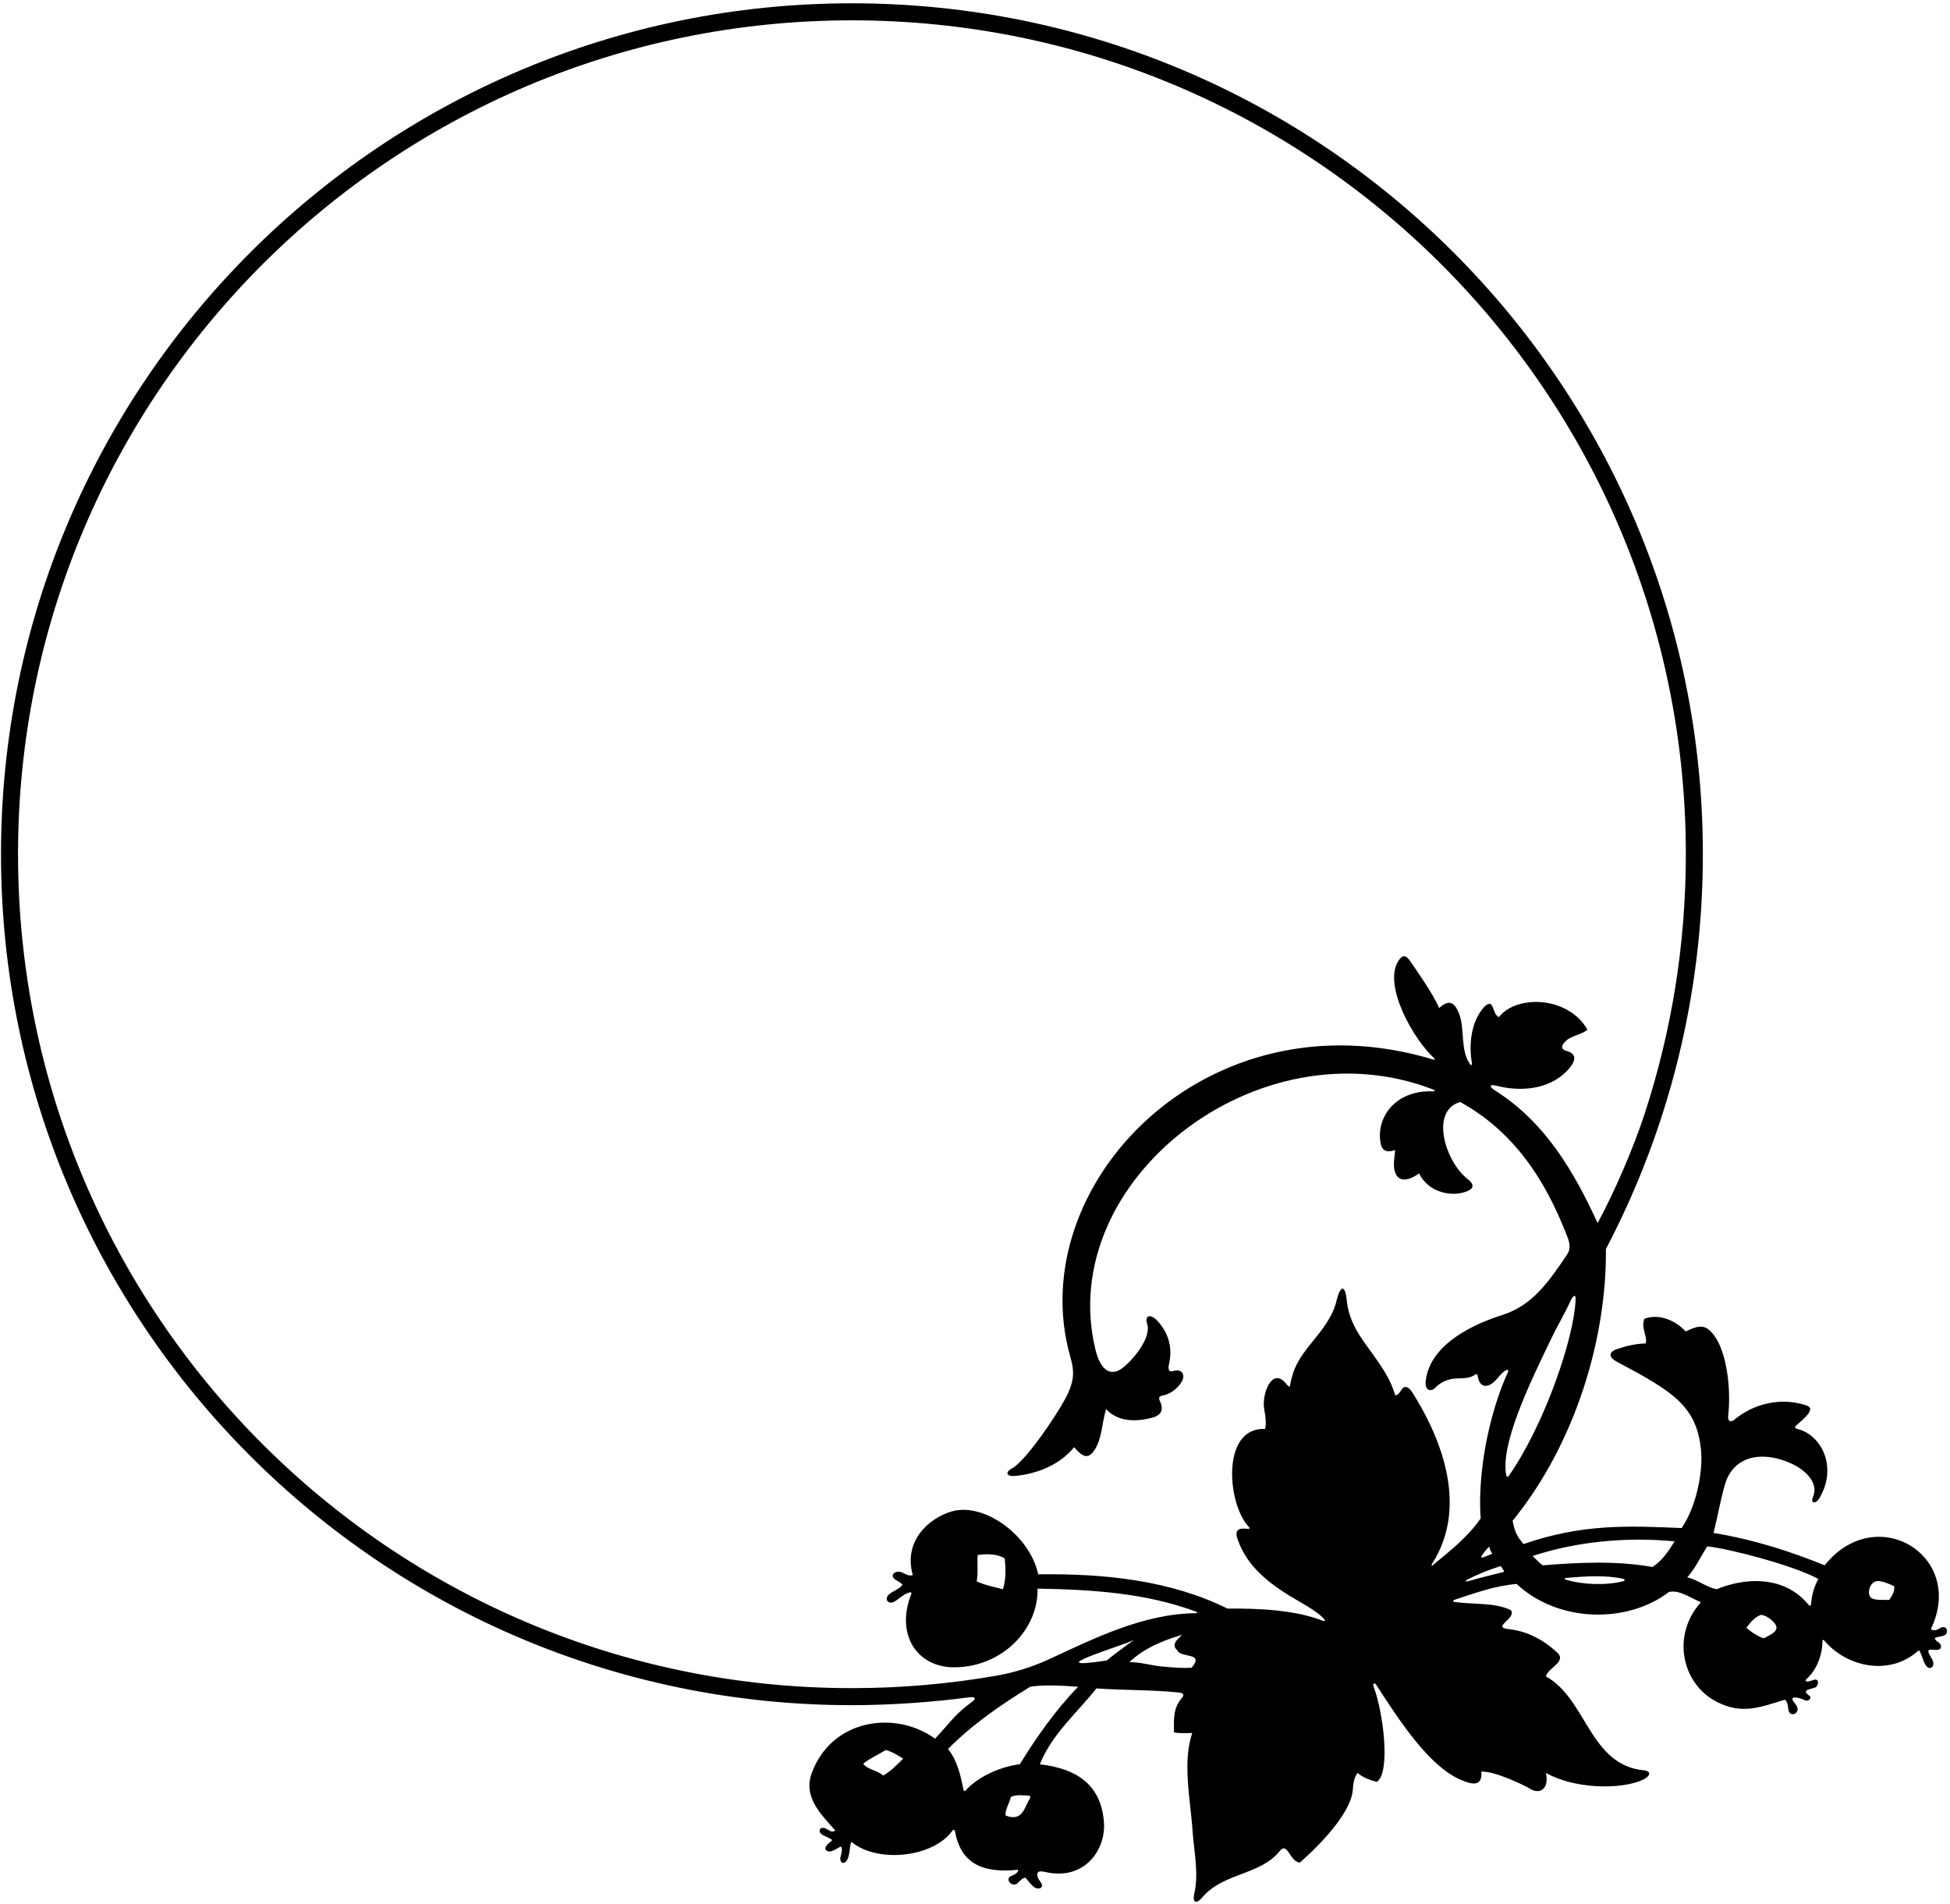 <?xml version="1.0" encoding="UTF-8"?>
<svg xmlns="http://www.w3.org/2000/svg" xmlns:xlink="http://www.w3.org/1999/xlink" width="508pt" height="496pt" viewBox="0 0 508 496" version="1.1">
<g id="surface1">
<path style=" stroke:none;fill-rule:nonzero;fill:rgb(0%,0%,0%);fill-opacity:1;" d="M 505.664 424.008 C 504.922 424.375 504.113 425.102 503 424.426 C 512.238 405.242 488.691 391.023 475.352 407.785 C 467.25 404.48 457.43 401.16 446.406 399.348 C 447.406 395.336 448.203 390.766 449.348 386.801 C 451.441 379.52 458.438 377.934 465.727 380.859 C 470.723 382.867 473.797 386.512 472.328 389.922 C 471.52 391.801 473.066 391.793 473.918 390.387 C 478.898 382.164 474.402 373.531 468 372.203 C 467.738 372.148 467.531 371.734 467.742 371.539 C 469.531 369.859 473.227 367.129 470.762 366.184 C 464.047 363.863 456.855 365.664 451.922 369.766 C 450.934 370.59 450.008 370.441 450.223 368.664 C 451.008 362.07 449.941 350.398 445.191 346.422 C 443.211 344.727 440.945 346.074 439.125 346.855 C 436.613 344.082 432.277 342.09 428.379 343.562 C 427.426 345.902 429.246 348.156 428.727 349.977 C 426.039 350.047 423.59 350.637 421.223 351.461 C 418.934 352.262 419.09 353.621 421.23 354.754 C 435.805 362.492 442.102 366.281 443.156 377.984 C 443.621 383.129 442.113 392.207 438.086 398.078 C 424.273 397.469 412.148 396.945 396.918 402.238 C 395.445 400.59 394.605 399.246 394.059 396.172 C 410.484 375.965 418.582 348.535 418.359 325.395 C 434.488 294.656 443.617 259.66 443.617 222.535 C 443.617 100.109 344.367 0.859 221.938 0.859 C 99.512 0.859 0.262 100.109 0.262 222.535 C 0.262 344.965 99.512 444.215 221.938 444.215 C 231.973 444.215 242.848 443.449 252.523 442.16 C 254.18 441.938 254.469 442.566 252.938 443.547 C 248.43 446.941 247.344 448.973 243.598 452.938 C 233.156 445.426 216.879 447.891 211.617 461.52 C 208.93 468.105 214.047 472.785 217.598 476.859 C 216.707 477.582 215.961 476.734 215.078 476.332 C 213.672 475.691 212.82 477.09 214.262 477.984 C 215.043 478.465 216.172 478.777 216.816 479.371 C 216.43 479.805 215.93 480.109 215.57 480.488 C 214.262 481.879 215.555 482.617 216.762 482.215 C 217.559 481.953 218.344 481.332 219.07 481.02 C 219.547 481.781 219.238 482.672 219.008 483.555 C 218.57 485.215 219.824 485.941 220.645 484.621 C 221.426 483.359 221.27 481.215 221.758 479.805 C 228.828 485.582 243.301 483.75 248.113 476.898 C 248.297 476.633 248.711 476.648 248.758 476.922 C 250.227 485.293 255.723 488.109 265.266 487.086 C 265.18 488.039 264.141 488.387 263.359 488.734 C 261.656 489.586 263.781 491.871 265.148 490.531 C 265.723 489.969 266.305 489.254 267.172 489.168 C 267.723 489.773 268.414 490.797 269.266 491.508 C 270.391 492.449 272.141 491.906 271.184 490.445 C 270.836 489.918 270.398 489.371 270.293 488.906 C 269.945 487.27 271.016 487.391 272.488 487.711 C 282.648 489.934 288.164 481.758 287.59 474.641 C 286.852 465.41 281.133 460.805 270.898 459.613 C 273.934 451.898 280.605 446.18 285.633 439.852 C 293.574 440.367 299.676 440.199 306.867 440.891 C 308.301 440.957 308.723 441.551 307.734 442.539 C 305.566 445.141 305.828 448.086 305.828 451.293 C 307.301 451.641 309.297 451.465 310.594 451.465 C 308.082 458.832 309.988 468.281 310.594 475.82 C 310.906 481.742 312.41 487.734 311.133 493.293 C 310.582 495.699 311.641 496.141 313.215 494.285 C 318.699 487.836 328.219 488.535 333.301 482.32 C 335.469 479.469 336.074 485.266 338.676 485.18 C 346.27 478.457 351.914 471.387 352.414 466.426 C 352.57 464.879 352.531 463.473 353.668 461.867 C 355.145 463.164 356.875 463.688 358.695 464.207 C 362.371 461.602 360.316 445.875 357.836 439.344 C 357.535 438.562 358.086 438.23 358.562 438.965 C 364.344 447.918 372.18 460.035 380.426 463.609 C 383.301 464.855 386.23 465.672 385.91 461.52 C 389.551 461.344 397.723 465.41 398.414 465.879 C 401.066 467.668 403.691 466.055 402.723 461.867 C 411.723 466.809 424.93 465.852 428.855 463.145 C 429.672 462.578 430.355 461.398 428.148 461.172 C 414.047 459.727 413.336 442.543 402.723 436.73 C 403.242 434.477 408.258 432.918 405.672 430.492 C 402.203 427.285 397.957 424.945 393.191 424.426 C 388.281 423.945 395.098 421.738 393.625 419.484 C 389.469 417.43 384.191 418.043 378.965 417.336 C 378.566 417.281 378.469 416.914 378.816 416.801 C 384.094 415.059 389.328 413.125 395.098 412.637 C 406.172 422.941 424.172 422.875 434.793 414.719 C 437.48 414.109 440.426 416.277 443.113 417.406 C 435.32 426.023 438.133 438.812 447.395 443.426 C 453.938 446.684 458.555 444.746 464.953 442.797 C 465.766 443.293 465.73 444.562 465.93 445.523 C 466.305 447.359 468.594 446.512 468.266 445 C 468.148 444.477 467.848 443.961 467.465 443.578 C 465.727 441.551 468.688 442.145 470.328 442.973 C 471.105 443.32 472.156 442.312 471.367 441.758 C 469.141 440.16 471.547 440.176 472.945 439.574 C 473.762 439.223 473.977 437.309 472.734 437.578 C 472.238 437.684 471.633 437.938 471.066 438.043 C 470.668 438.117 469.977 437.957 470.684 437.359 C 473.234 435.031 474.805 431.141 474.77 427.414 C 474.77 427.199 475.047 427.145 475.203 427.332 C 481.215 434.488 492.551 436.691 499.883 429.887 C 500.586 430.738 500.91 432.422 501.504 433.523 C 502.488 435.371 504.066 434.43 503.57 432.793 C 503.41 432.277 503.109 431.801 502.828 431.359 C 501.582 429.25 503.066 429.809 504.32 429.828 C 506.133 429.855 505.887 428.406 504.98 427.82 C 504.594 427.574 504.172 427.285 504.039 426.766 C 504.68 426.371 505.656 426.367 506.395 426.09 C 507.906 425.523 507.156 423.266 505.664 424.008 Z M 230.078 462.559 C 228.52 461.086 226.004 461.086 224.879 459.438 C 226.785 457.965 228.691 457.184 230.773 455.887 C 232.594 456.406 233.719 457.184 235.277 458.141 C 233.633 459.785 232.156 461.344 230.078 462.559 Z M 268.344 468.426 C 266.859 470.836 266.387 474.695 261.973 472.961 C 261.715 471.746 263.012 469.578 263.359 468.105 C 264.965 467.418 266.363 467.742 268.098 467.77 C 268.332 467.773 268.488 468.188 268.344 468.426 Z M 265.699 459.59 C 260.59 460.262 254.91 462.734 251.484 466.5 C 251.367 466.629 251.074 466.582 251.043 466.426 C 250.262 462.645 249.477 458.789 246.98 455.625 C 253.305 449.211 260.758 444.098 268.387 439.418 C 272.461 438.727 278.34 439.266 280.867 439.418 C 275.059 445.398 269.859 452.742 265.699 459.59 Z M 295.426 427.199 C 292.742 429.191 290.836 430.492 288.32 432.57 C 269.602 435.43 292.742 428.672 295.426 427.199 Z M 310.422 434.477 C 308.254 434.566 306 434.477 303.746 434.219 C 300.195 434.043 297.594 433.004 294.215 433.004 C 298.027 429.363 302.969 427.371 307.906 425.898 C 307.734 426.418 304.613 428.152 306.695 429.887 C 307.473 432.051 313.973 430.316 310.422 434.477 Z M 373.375 407.664 C 372.992 407.988 372.797 407.82 373.066 407.398 C 383.305 391.473 374.137 372.512 367.883 362.668 C 366.867 361.145 365.852 360.891 365.109 362.023 C 364.762 362.629 364.156 363.496 363.465 363.496 C 361.914 357.93 357.887 353.359 354.812 348.816 C 352.785 345.82 351.227 342.582 350.871 338.969 C 350.445 334.672 349.27 334.66 348.242 338.629 C 347.328 342.762 344.641 346.18 341.938 349.496 C 338.258 354.004 336.914 356.301 335.988 361.242 C 335.508 361.121 335.211 360.648 334.859 360.242 C 331.312 356.156 328.594 363.266 329.363 367.242 C 329.699 368.969 329.934 370.965 329.574 372.25 C 318.023 371.77 319.684 391.973 325.41 397.863 C 325.609 398.066 325.484 398.328 325.238 398.297 C 322.602 397.934 321.609 398.613 322.383 400.887 C 324.527 407.18 329.098 411.238 334.332 414.688 C 338.152 417.203 343.176 419.555 345.086 421.957 C 345.258 422.172 344.992 422.379 344.723 422.27 C 337.672 419.445 328.043 418.969 319.781 419.051 C 304.875 411.684 287.816 409.895 270.465 410.125 C 268.246 399.852 256.27 391.324 247.953 393.738 C 241.969 395.477 235.285 401.438 237.793 410.297 C 236.965 410.711 236.059 410.121 235.074 409.672 C 233.367 408.902 231.676 410.281 233.094 411.398 C 233.73 411.902 234.656 412.191 235.105 412.812 C 234.578 413.703 233.273 414.254 232.25 414.871 C 229.883 416.293 231.305 418.207 233.004 417.23 C 234.387 416.434 235.441 415.172 237.098 414.801 C 237.266 414.766 237.504 414.988 237.449 415.125 C 233.137 425.902 238.992 434.527 248.883 434.352 C 261.43 434.129 270.535 424.211 270.293 413.852 C 284.832 414.105 298.629 415.02 311.684 419.887 C 312.016 420.012 311.957 420.258 311.598 420.258 C 297.855 420.352 284.969 426.855 273.285 432.254 C 268.766 434.34 264.047 435.746 259.738 436.504 C 247.465 438.656 234.832 439.777 221.938 439.777 C 101.961 439.777 4.699 342.516 4.699 222.535 C 4.699 102.559 101.961 5.297 221.938 5.297 C 341.918 5.297 439.184 102.559 439.184 222.535 C 439.184 246.176 435.406 268.934 428.422 290.238 C 425.434 299.371 420.434 310.828 416.203 318.621 C 410.109 305.41 402.719 292.457 389.453 284.062 C 387.867 283.059 387.973 282.359 389.867 282.852 C 395.258 284.254 403.211 284.301 408.371 278.82 C 410.5 276.559 410.938 274.57 408.215 273.82 C 406.602 273.379 406.699 272.586 407.508 271.617 C 409.121 269.688 411.738 269.762 413.559 268.246 C 408.465 259.367 394.961 259.16 390.504 264.953 C 388.598 264.258 389.383 259.836 386.777 262.18 C 383.211 265.988 382.602 271.996 383.461 277.016 C 383.52 277.359 383.262 277.617 383.09 277.395 C 380.227 273.688 381.781 267.727 379.938 263.629 C 378.559 260.562 377.031 260.699 374.902 262.613 C 373.57 259.133 368.086 251.465 367.465 250.52 C 366.383 248.875 365.43 248.445 364.195 250.492 C 360.375 256.84 368.199 270.746 373.621 275.68 C 373.91 275.945 373.746 276.145 373.379 276.027 C 314.23 258.129 266.262 308.922 278.805 353.367 C 279.77 356.785 280.125 359.285 277.801 363.836 C 275.215 368.891 267.121 380.641 263.707 382.492 C 261.684 383.59 262.172 384.734 264.625 384.484 C 270.258 383.906 276.027 381.641 279.828 377.016 C 281.691 379.09 283.242 380.578 285.098 377.809 C 287.09 374.832 287.059 370.727 288.148 367.051 C 291.18 370.516 296.293 370.516 300.801 369.129 C 302.645 368.383 303.18 367.082 302.102 364.797 C 301.672 363.844 302.34 363.625 303.129 363.477 C 305.273 363.074 307.312 361.176 308.039 359.57 C 308.73 358.047 307.824 356.66 306 357.082 C 304.695 357.582 304.141 357.098 304.555 355.301 C 305.727 350.227 303.715 346.402 301.461 344.039 C 299.539 342.02 298.145 342.844 298.863 344.965 C 299.887 348.004 296.156 353.297 292.715 356.156 C 289.598 358.746 286.766 357.316 285.375 351.578 C 274.746 307.625 327.906 266.195 373.395 283.844 C 373.898 284.039 373.895 284.34 373.387 284.316 C 364.145 283.898 359.02 290.258 359.512 296.645 C 359.738 299.57 360.715 300.441 363.465 299.621 C 363.281 301.469 362.934 303.316 363.285 304.848 C 364.016 308.016 366.625 307.84 369.703 305.688 C 372.039 310.633 378.312 312.043 382.383 310.25 C 383.895 309.586 384.137 308.586 382.348 307.16 C 376.633 302.777 372.348 289.422 380.398 287.082 C 397.305 296.344 404.531 312.496 408.352 322.293 C 408.969 323.871 409.223 325.426 408.184 326.922 C 403.309 334.117 399.195 340.07 391.398 342.559 C 381.16 345.828 372.336 351.426 371.414 359.789 C 371.137 362.316 372.832 362.656 373.914 361.504 C 375.301 360.027 377.406 359.156 379.477 359.094 C 381.207 359.039 383.027 359.109 384.34 358.047 C 384.527 357.895 384.906 358.035 384.938 358.273 C 385.355 361.469 387.289 361.613 389.094 360.09 C 390.27 359.094 391.152 357.465 392.555 356.848 C 392.754 356.758 392.996 357.062 392.902 357.273 C 387.527 369.113 384.91 384.555 385.738 395.562 C 382.137 400.684 377.949 403.809 373.375 407.664 Z M 254.691 405.098 C 257.031 404.75 259.719 404.75 261.715 405.965 C 262.059 408.562 262.059 411.598 261.281 414.023 C 259.027 413.418 256.598 412.984 254.434 411.945 C 254.867 410.039 254.52 407.176 254.691 405.098 Z M 388.777 404.711 C 387.773 405.246 387.109 405.391 386.258 405.75 C 386.008 405.855 385.785 405.617 385.977 405.34 C 386.605 404.438 387.355 403.465 387.953 402.918 C 388.156 403.633 388.355 404.195 388.777 404.711 Z M 382.598 411.883 C 381.688 412.148 381.613 411.859 382.277 411.508 C 385.02 410.059 387.73 409.02 390.941 407.973 C 391.355 408.457 391.695 409.051 391.863 409.469 C 391.176 409.688 386.121 410.848 382.598 411.883 Z M 392.391 384.344 C 390.855 376.227 398.27 360.777 404.512 347.93 C 405.867 345.141 407.805 341.863 409.074 339.051 C 409.848 337.344 410.594 336.98 410.449 338.758 C 410.098 348.328 402.527 370.941 392.973 384.613 C 392.844 384.797 392.445 384.625 392.391 384.344 Z M 422.996 411.887 C 418.453 413.094 412.23 412.84 407.914 411.516 C 407.559 411.406 407.566 411.102 407.91 411.074 C 412.973 410.625 418.52 410.266 422.941 411.324 C 423.289 411.406 423.324 411.797 422.996 411.887 Z M 430.461 408.219 C 421.359 406.57 411.305 407.004 401.945 407.785 C 400.977 407.188 400.125 406.137 399.258 405.355 C 410.785 401.543 423.957 400.332 436.266 401.543 C 434.617 404.145 432.973 406.656 430.461 408.219 Z M 459.578 426.766 C 458.625 426.766 455.766 424.859 454.984 424.078 C 455.766 422.863 457.066 421.305 458.715 420.699 C 460.012 420.699 461.66 421.996 462.438 423.039 C 463.695 424.879 461.324 425.809 459.578 426.766 Z M 471.824 417.934 C 471.809 418.242 471.461 418.426 471.285 418.211 C 464.48 409.809 453.629 411.324 447.27 413.996 C 444.699 413.609 442.367 411.59 439.559 410.902 C 441.859 408.289 442.789 405.918 444.758 402.844 C 450.66 403.465 467.418 407.863 473.707 411.336 C 472.559 413.484 471.949 415.562 471.824 417.934 Z M 492.168 416.797 C 490.863 416.723 488.238 417.016 487.379 416.172 C 486.262 415.07 487.137 412.117 488.914 411.906 C 490.301 411.742 492.301 412.688 493.469 413.242 C 493.641 414.719 492.773 415.844 492.168 416.797 "/>
</g>
</svg>

